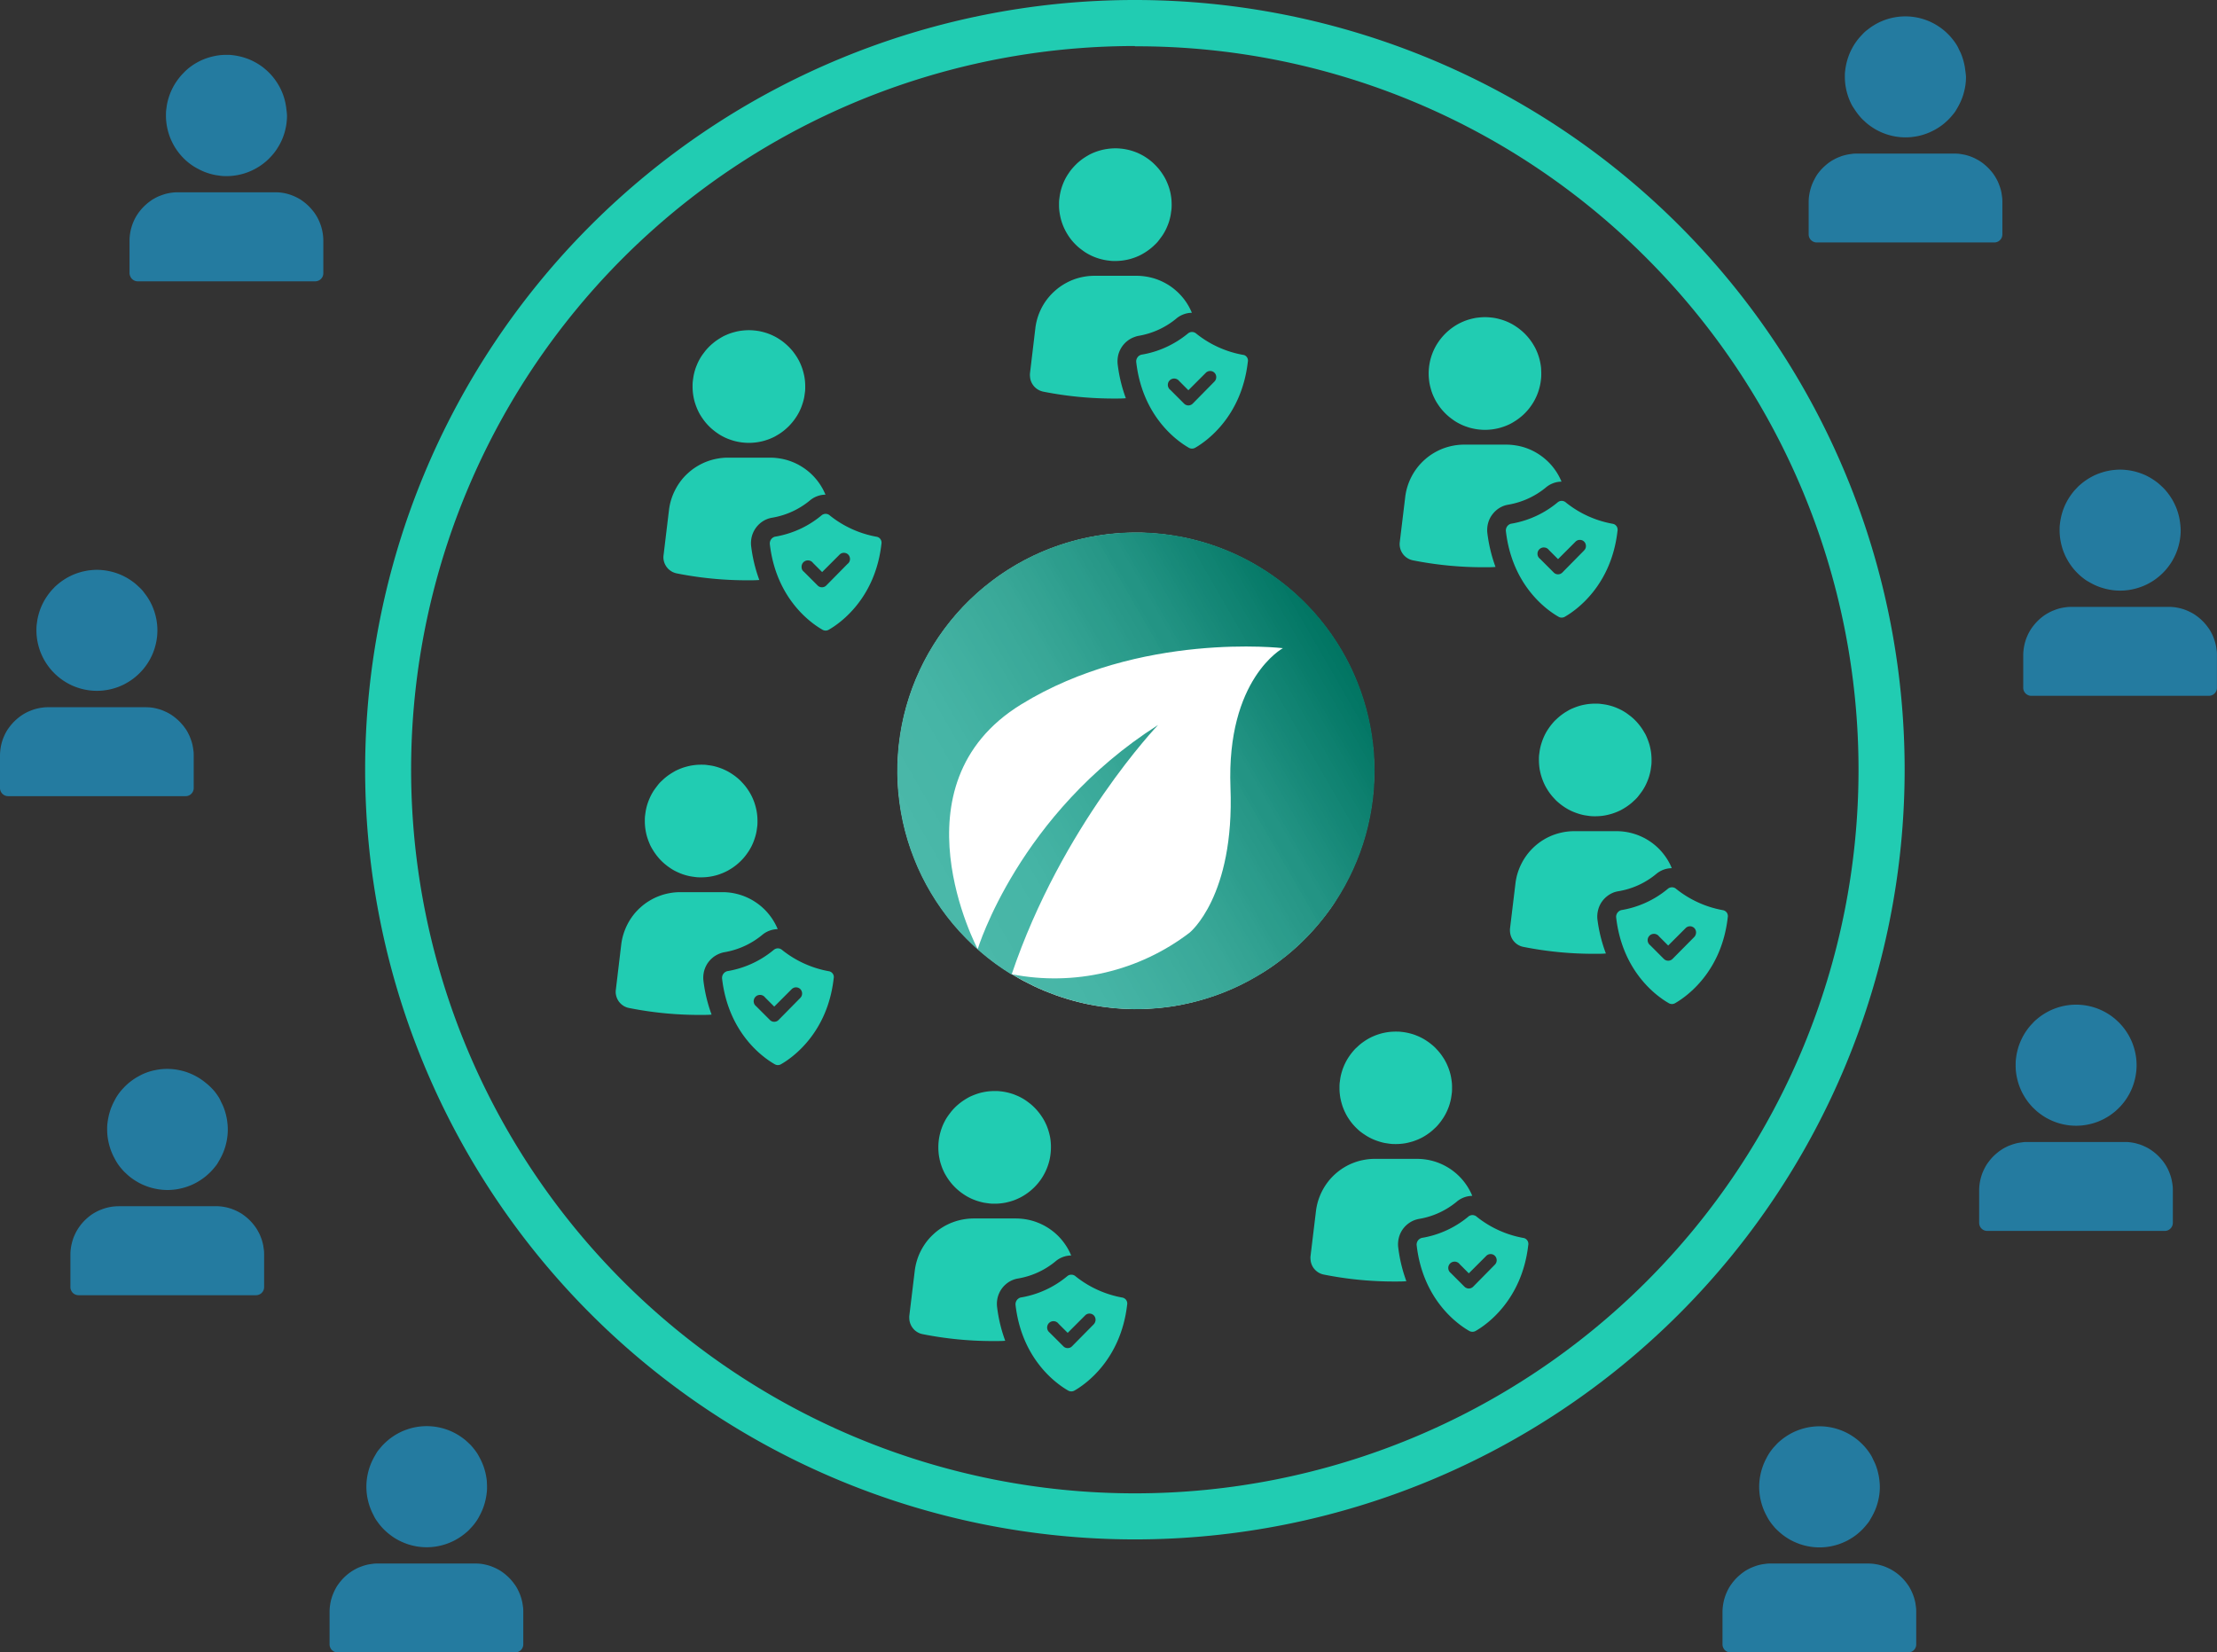 <svg id="Layer_1" data-name="Layer 1" xmlns="http://www.w3.org/2000/svg" xmlns:xlink="http://www.w3.org/1999/xlink" viewBox="0 0 766.12 571.06"><rect x="0" y="0" width="766.12" height="571.06" fill="#333333" stroke="none"/><defs><style>.cls-1{fill:none;}.cls-2{fill:#21ccb2;}.cls-3{clip-path:url(#clip-path);}.cls-4{fill:#fff;}.cls-5{clip-path:url(#clip-path-3);}.cls-6{fill:url(#linear-gradient);}.cls-7{clip-path:url(#clip-path-4);}.cls-8{clip-path:url(#clip-path-5);}.cls-9{clip-path:url(#clip-path-6);}.cls-10{clip-path:url(#clip-path-7);}.cls-11{fill:#247ba0;}</style><clipPath id="clip-path"><rect class="cls-1" x="310.07" y="183.92" width="165" height="165"/></clipPath><clipPath id="clip-path-3"><path class="cls-1" d="M392.45,184a82.43,82.43,0,0,0-42.88,152.8c17.4-51.58,50.61-86.24,50.61-86.24C352,281.21,337.86,328,337.86,328s-30.2-56.77,15-84.55c41-25.25,90.47-19.45,90.47-19.45s-19.57,10.51-18.12,48.2-14.14,50.13-14.14,50.13a76.85,76.85,0,0,1-61.35,14.37A82.38,82.38,0,1,0,392.45,184Z"/></clipPath><linearGradient id="linear-gradient" x1="-267.47" y1="679.39" x2="-105.89" y2="586.12" gradientTransform="translate(618.06 -497.86) scale(1.21)" gradientUnits="userSpaceOnUse"><stop offset="0" stop-color="#4ab8a9"/><stop offset="0.13" stop-color="#4ab8a9"/><stop offset="0.16" stop-color="#4ab8a9"/><stop offset="0.19" stop-color="#49b7a8"/><stop offset="0.22" stop-color="#48b6a7"/><stop offset="0.25" stop-color="#47b6a7"/><stop offset="0.28" stop-color="#46b5a6"/><stop offset="0.3" stop-color="#45b4a5"/><stop offset="0.3" stop-color="#45b4a5"/><stop offset="0.31" stop-color="#44b3a4"/><stop offset="0.32" stop-color="#44b2a3"/><stop offset="0.33" stop-color="#43b2a3"/><stop offset="0.34" stop-color="#42b1a2"/><stop offset="0.34" stop-color="#42b1a1"/><stop offset="0.35" stop-color="#41b0a1"/><stop offset="0.36" stop-color="#41b0a0"/><stop offset="0.37" stop-color="#40afa0"/><stop offset="0.37" stop-color="#40af9f"/><stop offset="0.38" stop-color="#3fae9f"/><stop offset="0.38" stop-color="#3fae9e"/><stop offset="0.39" stop-color="#3ead9e"/><stop offset="0.4" stop-color="#3ead9d"/><stop offset="0.41" stop-color="#3dac9c"/><stop offset="0.41" stop-color="#3dac9c"/><stop offset="0.42" stop-color="#3cab9b"/><stop offset="0.43" stop-color="#3baa9b"/><stop offset="0.44" stop-color="#3baa9a"/><stop offset="0.45" stop-color="#3aa999"/><stop offset="0.45" stop-color="#3aa999"/><stop offset="0.46" stop-color="#39a898"/><stop offset="0.47" stop-color="#39a797"/><stop offset="0.48" stop-color="#38a797"/><stop offset="0.48" stop-color="#37a696"/><stop offset="0.49" stop-color="#36a595"/><stop offset="0.5" stop-color="#35a494"/><stop offset="0.51" stop-color="#34a393"/><stop offset="0.52" stop-color="#33a392"/><stop offset="0.52" stop-color="#32a292"/><stop offset="0.53" stop-color="#31a191"/><stop offset="0.54" stop-color="#30a090"/><stop offset="0.55" stop-color="#2f9f8f"/><stop offset="0.55" stop-color="#2e9e8e"/><stop offset="0.56" stop-color="#2d9d8d"/><stop offset="0.57" stop-color="#2c9d8c"/><stop offset="0.58" stop-color="#2b9c8c"/><stop offset="0.59" stop-color="#2b9b8b"/><stop offset="0.59" stop-color="#2a9a8a"/><stop offset="0.6" stop-color="#299989"/><stop offset="0.61" stop-color="#289888"/><stop offset="0.62" stop-color="#279787"/><stop offset="0.63" stop-color="#269786"/><stop offset="0.63" stop-color="#259686"/><stop offset="0.63" stop-color="#249585"/><stop offset="0.64" stop-color="#239484"/><stop offset="0.65" stop-color="#239484"/><stop offset="0.66" stop-color="#229383"/><stop offset="0.66" stop-color="#219282"/><stop offset="0.66" stop-color="#209282"/><stop offset="0.67" stop-color="#209181"/><stop offset="0.67" stop-color="#1f9180"/><stop offset="0.68" stop-color="#1f9080"/><stop offset="0.68" stop-color="#1e8f7f"/><stop offset="0.68" stop-color="#1d8f7f"/><stop offset="0.69" stop-color="#1d8e7e"/><stop offset="0.69" stop-color="#1c8e7d"/><stop offset="0.7" stop-color="#1b8d7d"/><stop offset="0.7" stop-color="#1b8d7c"/><stop offset="0.7" stop-color="#1a8c7b"/><stop offset="0.71" stop-color="#198b7b"/><stop offset="0.71" stop-color="#198b7a"/><stop offset="0.71" stop-color="#188a7a"/><stop offset="0.72" stop-color="#188a79"/><stop offset="0.72" stop-color="#178978"/><stop offset="0.73" stop-color="#168878"/><stop offset="0.73" stop-color="#168877"/><stop offset="0.73" stop-color="#158777"/><stop offset="0.74" stop-color="#148776"/><stop offset="0.74" stop-color="#148675"/><stop offset="0.75" stop-color="#138675"/><stop offset="0.75" stop-color="#138574"/><stop offset="0.75" stop-color="#128473"/><stop offset="0.76" stop-color="#118473"/><stop offset="0.76" stop-color="#118372"/><stop offset="0.77" stop-color="#108372"/><stop offset="0.77" stop-color="#0f8271"/><stop offset="0.77" stop-color="#0f8270"/><stop offset="0.78" stop-color="#0e8170"/><stop offset="0.78" stop-color="#0e806f"/><stop offset="0.79" stop-color="#0d806f"/><stop offset="0.79" stop-color="#0c7f6e"/><stop offset="0.79" stop-color="#0c7f6d"/><stop offset="0.8" stop-color="#0b7e6d"/><stop offset="0.8" stop-color="#0a7e6c"/><stop offset="0.8" stop-color="#0a7d6b"/><stop offset="0.81" stop-color="#097c6b"/><stop offset="0.81" stop-color="#087c6a"/><stop offset="0.82" stop-color="#087b6a"/><stop offset="0.82" stop-color="#077b69"/><stop offset="0.82" stop-color="#077a68"/><stop offset="0.83" stop-color="#067a68"/><stop offset="0.83" stop-color="#057967"/><stop offset="0.84" stop-color="#057867"/><stop offset="0.84" stop-color="#047866"/><stop offset="0.84" stop-color="#037765"/><stop offset="0.85" stop-color="#037765"/><stop offset="0.85" stop-color="#027664"/><stop offset="0.86" stop-color="#027663"/><stop offset="0.86" stop-color="#017563"/><stop offset="0.88" stop-color="#007462"/><stop offset="1" stop-color="#007462"/></linearGradient><clipPath id="clip-path-4"><rect class="cls-1" x="493.39" y="109.32" width="40" height="39.91"/></clipPath><clipPath id="clip-path-5"><rect class="cls-1" x="238.39" y="113.82" width="40" height="39.41"/></clipPath><clipPath id="clip-path-6"><rect class="cls-1" x="531.39" y="242.88" width="40" height="39.36"/></clipPath><clipPath id="clip-path-7"><rect class="cls-1" x="323.39" y="376.76" width="40" height="39.48"/></clipPath></defs><path class="cls-2" d="M392.18,532a266.07,266.07,0,0,1-266-266,266,266,0,0,1,532,0,266.07,266.07,0,0,1-266,266Zm0-516.09A250.06,250.06,0,0,0,215.36,442.84,250.06,250.06,0,1,0,569,89.2,248.56,248.56,0,0,0,392.18,16Z"/><g class="cls-3"><path class="cls-4" d="M474.83,266.36c0,1.35,0,2.69-.1,4s-.16,2.69-.29,4-.3,2.68-.5,4-.42,2.66-.69,4-.56,2.64-.89,3.95-.68,2.6-1.07,3.89-.82,2.57-1.27,3.84-.94,2.53-1.46,3.77-1.06,2.48-1.63,3.7-1.19,2.42-1.82,3.61-1.3,2.36-2,3.52S461.7,311,461,312.12s-1.52,2.23-2.33,3.31-1.63,2.15-2.49,3.19-1.73,2.06-2.64,3.06-1.83,2-2.78,2.93-1.93,1.88-2.93,2.79-2,1.78-3.07,2.64-2.1,1.68-3.18,2.49-2.19,1.58-3.31,2.33S436,336.32,434.8,337s-2.32,1.36-3.51,2-2.4,1.24-3.61,1.82-2.45,1.12-3.7,1.64-2.5,1-3.77,1.45-2.55.88-3.84,1.27-2.59.75-3.9,1.08-2.62.62-3.94.89-2.65.49-4,.69-2.67.36-4,.49-2.69.23-4,.3-2.7.1-4.05.1-2.69,0-4-.1-2.69-.17-4-.3-2.68-.3-4-.49-2.66-.43-4-.69-2.63-.56-3.94-.89-2.61-.69-3.9-1.08-2.57-.81-3.84-1.27-2.52-.94-3.77-1.45-2.48-1.06-3.7-1.64-2.42-1.19-3.61-1.82-2.36-1.3-3.52-2-2.29-1.41-3.41-2.16-2.23-1.53-3.31-2.33-2.15-1.64-3.18-2.49-2.07-1.74-3.07-2.64-2-1.84-2.93-2.79-1.88-1.93-2.79-2.93-1.78-2-2.64-3.06-1.68-2.1-2.48-3.19-1.58-2.18-2.33-3.31-1.47-2.25-2.16-3.41-1.36-2.33-2-3.52-1.24-2.39-1.82-3.61-1.12-2.45-1.63-3.7-1-2.5-1.46-3.77-.87-2.55-1.27-3.84-.75-2.59-1.08-3.89-.62-2.63-.88-3.95-.5-2.65-.69-4-.36-2.68-.5-4-.23-2.68-.29-4-.11-2.69-.11-4,0-2.7.11-4,.16-2.7.29-4,.3-2.68.5-4,.42-2.66.69-4,.55-2.64.88-3.95.69-2.61,1.08-3.89.82-2.57,1.27-3.84.94-2.53,1.46-3.78,1.06-2.47,1.63-3.69,1.19-2.43,1.82-3.61,1.3-2.37,2-3.52,1.41-2.3,2.16-3.42,1.52-2.22,2.33-3.3,1.63-2.15,2.48-3.19,1.74-2.06,2.64-3.06,1.84-2,2.79-2.93,1.93-1.88,2.93-2.79,2-1.78,3.07-2.64,2.1-1.68,3.18-2.49,2.19-1.58,3.31-2.33,2.26-1.47,3.41-2.16,2.33-1.36,3.52-2,2.4-1.25,3.61-1.82,2.45-1.12,3.7-1.64,2.5-1,3.77-1.45,2.55-.88,3.84-1.27,2.59-.75,3.9-1.08,2.62-.63,3.94-.89,2.66-.49,4-.69,2.67-.36,4-.49,2.69-.24,4-.3,2.7-.1,4-.1,2.7,0,4.05.1,2.69.16,4,.3,2.68.29,4,.49,2.66.43,4,.69,2.63.56,3.94.89,2.61.69,3.9,1.08,2.57.81,3.84,1.27,2.52.93,3.77,1.45,2.48,1.06,3.7,1.64,2.42,1.18,3.61,1.82,2.36,1.3,3.51,2,2.3,1.41,3.42,2.16,2.23,1.53,3.31,2.33,2.14,1.63,3.18,2.49,2.07,1.73,3.07,2.64,2,1.84,2.93,2.79,1.88,1.93,2.78,2.93,1.79,2,2.64,3.06,1.69,2.1,2.49,3.19,1.58,2.18,2.33,3.3,1.47,2.26,2.16,3.42,1.36,2.33,2,3.52,1.24,2.39,1.82,3.61,1.12,2.45,1.63,3.69,1,2.51,1.46,3.78.87,2.55,1.27,3.84.75,2.59,1.07,3.89.63,2.62.89,3.95.5,2.65.69,4,.36,2.67.5,4,.23,2.68.29,4S474.83,265,474.83,266.36Z"/></g><g class="cls-3"><g class="cls-5"><path class="cls-6" d="M310.07,348.92V184h165V348.92Z"/></g></g><path class="cls-2" d="M521.14,174.42a27.71,27.71,0,0,0,13-5.9,8.46,8.46,0,0,1,2.55-1.52,8.31,8.31,0,0,1,2.92-.55,20.92,20.92,0,0,0-1.36-2.72,21.25,21.25,0,0,0-1.74-2.48,19.77,19.77,0,0,0-2.09-2.2,20.74,20.74,0,0,0-5-3.38,21.4,21.4,0,0,0-2.82-1.1,20.11,20.11,0,0,0-3-.67,20.38,20.38,0,0,0-3-.24H506a20.3,20.3,0,0,0-3.73.34,21.38,21.38,0,0,0-3.6,1,20.93,20.93,0,0,0-3.36,1.65,20.38,20.38,0,0,0-3,2.23,20.61,20.61,0,0,0-2.55,2.73,20.86,20.86,0,0,0-3.42,6.62,19.94,19.94,0,0,0-.76,3.67l-1.86,15.4a5.66,5.66,0,0,0,.12,2.12,5.25,5.25,0,0,0,.35,1,5.62,5.62,0,0,0,.53.92,5.28,5.28,0,0,0,.69.81,5.87,5.87,0,0,0,.83.66,5,5,0,0,0,.94.5,6,6,0,0,0,1,.32,124.73,124.73,0,0,0,25.13,2.4c1.2,0,2.4,0,3.49-.11a51.74,51.74,0,0,1-2.84-11.9,9.1,9.1,0,0,1,0-1.65,8.19,8.19,0,0,1,.29-1.63,9.2,9.2,0,0,1,.58-1.54,8.83,8.83,0,0,1,.87-1.4,8.63,8.63,0,0,1,1.11-1.23,8.5,8.5,0,0,1,1.31-1,8.38,8.38,0,0,1,1.47-.73A9,9,0,0,1,521.14,174.42Z"/><g class="cls-7"><path class="cls-2" d="M532.61,129.08c0,.63,0,1.27-.09,1.9a17.4,17.4,0,0,1-.28,1.9c-.12.62-.28,1.23-.46,1.84s-.4,1.21-.64,1.8-.52,1.16-.82,1.73a19.39,19.39,0,0,1-3.4,4.58,17.27,17.27,0,0,1-1.42,1.28,19,19,0,0,1-1.53,1.14c-.53.35-1.07.68-1.63,1s-1.14.57-1.73.82-1.19.45-1.8.64a16.66,16.66,0,0,1-1.85.46,16.87,16.87,0,0,1-1.89.28,18.2,18.2,0,0,1-3.81,0,17,17,0,0,1-1.88-.28,16.83,16.83,0,0,1-1.86-.46c-.61-.19-1.2-.4-1.79-.64s-1.17-.52-1.73-.82-1.11-.63-1.64-1-1-.73-1.53-1.14a19.73,19.73,0,0,1-2.69-2.69,17,17,0,0,1-1.14-1.54,16.75,16.75,0,0,1-1-1.63c-.3-.57-.57-1.14-.82-1.73s-.46-1.19-.64-1.8-.34-1.22-.47-1.84-.21-1.26-.27-1.9a17.28,17.28,0,0,1-.1-1.9,17.46,17.46,0,0,1,.1-1.91c.06-.63.15-1.26.27-1.88s.29-1.25.47-1.86.4-1.2.64-1.79.52-1.17.82-1.73a18.2,18.2,0,0,1,1-1.64,18.39,18.39,0,0,1,1.14-1.53,19.73,19.73,0,0,1,2.69-2.69,18.39,18.39,0,0,1,1.53-1.14,18.2,18.2,0,0,1,1.64-1c.56-.3,1.14-.57,1.73-.82s1.18-.46,1.79-.64,1.23-.34,1.86-.47,1.25-.21,1.88-.27a18.2,18.2,0,0,1,3.81,0q1,.09,1.89.27c.63.13,1.24.29,1.85.47s1.21.4,1.8.64,1.16.52,1.73.82a18,18,0,0,1,1.63,1,16.86,16.86,0,0,1,1.53,1.14,17.27,17.27,0,0,1,1.42,1.28,18.93,18.93,0,0,1,1.28,1.41c.41.49.78,1,1.14,1.53s.68,1.08,1,1.64.57,1.14.82,1.73.45,1.18.64,1.79.34,1.23.46,1.86a17,17,0,0,1,.28,1.88C532.58,127.81,532.61,128.44,532.61,129.08Z"/></g><path class="cls-2" d="M557.2,181a35.93,35.93,0,0,1-16.06-7.32,2.16,2.16,0,0,0-.69-.43,2.15,2.15,0,0,0-2.26.43A33.79,33.79,0,0,1,522.13,181a2.34,2.34,0,0,0-.75.35,2.5,2.5,0,0,0-.58.59,2.31,2.31,0,0,0-.34.75,2.27,2.27,0,0,0-.08.82c2.18,19,14.31,27.42,18.14,29.6a2.1,2.1,0,0,0,1.14.33,2.14,2.14,0,0,0,1.15-.33c3.82-2.18,16-10.7,18.14-29.6a2.08,2.08,0,0,0,0-.86,1.9,1.9,0,0,0-.33-.79,2.18,2.18,0,0,0-.62-.59A2.1,2.1,0,0,0,557.2,181Zm-9.84,9.28-7.43,7.54a2.23,2.23,0,0,1-.69.49,2.16,2.16,0,0,1-.83.17,2.21,2.21,0,0,1-.84-.17,2.12,2.12,0,0,1-.69-.49l-4.7-4.7a2.16,2.16,0,0,1-.87-1.59,2.21,2.21,0,0,1,.13-.92,2,2,0,0,1,.51-.78,2.13,2.13,0,0,1,.78-.5,2,2,0,0,1,.91-.13,2.33,2.33,0,0,1,.9.25,2.41,2.41,0,0,1,.7.61l3.17,3.17,6-6a2.16,2.16,0,0,1,.7-.49,2.26,2.26,0,0,1,1.67,0,2.23,2.23,0,0,1,.69.49,2.06,2.06,0,0,1,.44.72,2.16,2.16,0,0,1,.13.83,1.93,1.93,0,0,1-.19.82A2.12,2.12,0,0,1,547.36,190.26Z"/><path class="cls-2" d="M266.79,178.92a27.71,27.71,0,0,0,13-5.9,8.46,8.46,0,0,1,2.55-1.52,8.3,8.3,0,0,1,2.91-.55,19.72,19.72,0,0,0-1.36-2.72,20.11,20.11,0,0,0-1.74-2.48,19.68,19.68,0,0,0-2.08-2.2,20.5,20.5,0,0,0-2.39-1.87,20.8,20.8,0,0,0-2.63-1.51,22.09,22.09,0,0,0-2.83-1.1,20,20,0,0,0-3-.67,20.41,20.41,0,0,0-3-.24H251.6a20.19,20.19,0,0,0-3.72.34,20.42,20.42,0,0,0-7,2.66,19.78,19.78,0,0,0-3,2.23,19.37,19.37,0,0,0-2.55,2.73,20.42,20.42,0,0,0-2,3.16,21.27,21.27,0,0,0-1.41,3.46,20.8,20.8,0,0,0-.76,3.67l-1.85,15.4a5.4,5.4,0,0,0,.11,2.12,6,6,0,0,0,.35,1,6.46,6.46,0,0,0,.53.92,6.7,6.7,0,0,0,.69.81,6,6,0,0,0,.84.66,4.7,4.7,0,0,0,.94.5,6,6,0,0,0,1,.32,124.56,124.56,0,0,0,25.12,2.4c1.2,0,2.41,0,3.5-.11a51.23,51.23,0,0,1-2.84-11.9,9.12,9.12,0,0,1,0-1.65,9.94,9.94,0,0,1,.29-1.63,9.24,9.24,0,0,1,.59-1.54,8.77,8.77,0,0,1,.86-1.4,8.63,8.63,0,0,1,1.11-1.23,9,9,0,0,1,1.31-1,8.84,8.84,0,0,1,1.48-.73A8.74,8.74,0,0,1,266.79,178.92Z"/><g class="cls-8"><path class="cls-2" d="M278.26,133.58c0,.63,0,1.27-.09,1.9s-.16,1.27-.28,1.9-.28,1.23-.47,1.84-.4,1.21-.64,1.8a17,17,0,0,1-.82,1.73,16.75,16.75,0,0,1-1,1.63,19.62,19.62,0,0,1-5.36,5.37c-.53.35-1.08.68-1.64,1s-1.14.57-1.73.82-1.18.45-1.79.64a17.23,17.23,0,0,1-1.85.46,17.59,17.59,0,0,1-1.89.28,18.2,18.2,0,0,1-3.81,0,16.87,16.87,0,0,1-1.89-.28,16.66,16.66,0,0,1-1.85-.46c-.61-.19-1.21-.4-1.8-.64s-1.16-.52-1.73-.82-1.1-.63-1.63-1a19,19,0,0,1-1.53-1.14,17.27,17.27,0,0,1-1.42-1.28,18.93,18.93,0,0,1-1.28-1.41c-.4-.49-.78-1-1.14-1.54a19,19,0,0,1-1-1.63c-.3-.57-.57-1.14-.81-1.73s-.46-1.19-.65-1.8-.34-1.22-.46-1.84-.22-1.26-.28-1.9-.09-1.27-.09-1.9,0-1.27.09-1.91.16-1.26.28-1.88.28-1.25.46-1.86.4-1.2.65-1.79a18.15,18.15,0,0,1,.81-1.73c.3-.56.63-1.11,1-1.64s.74-1,1.14-1.53a18.93,18.93,0,0,1,1.28-1.41,17.27,17.27,0,0,1,1.42-1.28,16.86,16.86,0,0,1,1.53-1.14c.53-.36,1.08-.68,1.63-1s1.14-.57,1.73-.82,1.19-.46,1.8-.64,1.22-.34,1.85-.47,1.25-.21,1.89-.27a18.2,18.2,0,0,1,3.81,0q.94.09,1.89.27c.62.13,1.24.29,1.85.47a18.1,18.1,0,0,1,1.79.64c.59.25,1.17.52,1.73.82a18.2,18.2,0,0,1,1.64,1,16.86,16.86,0,0,1,1.53,1.14,20.59,20.59,0,0,1,2.7,2.69c.4.49.78,1,1.13,1.53a18.2,18.2,0,0,1,1,1.64,16.07,16.07,0,0,1,.82,1.73c.24.59.46,1.18.64,1.79s.34,1.23.47,1.86.22,1.25.28,1.88S278.26,132.94,278.26,133.58Z"/></g><path class="cls-2" d="M302.84,185.48a36.06,36.06,0,0,1-16.06-7.32,2.12,2.12,0,0,0-.68-.43,2.17,2.17,0,0,0-.79-.15,2.13,2.13,0,0,0-.79.15,2.16,2.16,0,0,0-.69.43,33.68,33.68,0,0,1-7.54,4.73,34.13,34.13,0,0,1-8.52,2.59,2.29,2.29,0,0,0-.74.35,2.44,2.44,0,0,0-.93,1.34,2.52,2.52,0,0,0-.08.82c2.19,19,14.32,27.42,18.14,29.6a2.15,2.15,0,0,0,2.29,0c3.83-2.18,16-10.7,18.14-29.6a2.08,2.08,0,0,0,0-.86,2,2,0,0,0-.33-.79,2.22,2.22,0,0,0-.63-.59A2.1,2.1,0,0,0,302.84,185.48ZM293,194.76l-7.43,7.54a2.16,2.16,0,0,1-.7.49,2.11,2.11,0,0,1-1.66,0,2.16,2.16,0,0,1-.7-.49l-4.7-4.7a2.29,2.29,0,0,1-.61-.7A2.34,2.34,0,0,1,277,196a2.22,2.22,0,0,1,.14-.92,2,2,0,0,1,.5-.78,2.13,2.13,0,0,1,.78-.5,2.06,2.06,0,0,1,.92-.13,2.11,2.11,0,0,1,1.59.86l3.17,3.17,6-6a2.16,2.16,0,0,1,.7-.49,2.23,2.23,0,0,1,1.66,0,2.16,2.16,0,0,1,.7.49,2,2,0,0,1,.43.72,2,2,0,0,1,.14.83,2.18,2.18,0,0,1-.68,1.51Z"/><path class="cls-2" d="M490.31,421.25a27.17,27.17,0,0,0,6.89-2.09,27.76,27.76,0,0,0,6.11-3.8,8.44,8.44,0,0,1,5.46-2.08,19.61,19.61,0,0,0-1.36-2.71,20.36,20.36,0,0,0-1.73-2.48,20.78,20.78,0,0,0-2.09-2.21A21.63,21.63,0,0,0,501.2,404a22,22,0,0,0-2.63-1.5,20.58,20.58,0,0,0-2.82-1.1,20.14,20.14,0,0,0-3-.68,20.37,20.37,0,0,0-3-.23H475.12a20.19,20.19,0,0,0-3.72.34,19.43,19.43,0,0,0-3.6,1,19.71,19.71,0,0,0-3.36,1.64,20.56,20.56,0,0,0-3,2.23,20,20,0,0,0-2.55,2.74,20.81,20.81,0,0,0-2,3.15,21.38,21.38,0,0,0-1.41,3.47,20.85,20.85,0,0,0-.75,3.66l-1.86,15.41a5.38,5.38,0,0,0,0,1.06,6.29,6.29,0,0,0,.15,1.06,7,7,0,0,0,.35,1,7.17,7.17,0,0,0,.53.93,6.57,6.57,0,0,0,.7.8,5.94,5.94,0,0,0,.83.67,6.5,6.5,0,0,0,.94.5,6,6,0,0,0,1,.31,124,124,0,0,0,25.13,2.41c1.2,0,2.4,0,3.49-.11a51.43,51.43,0,0,1-2.84-11.91,8.27,8.27,0,0,1,0-1.65,8.1,8.1,0,0,1,.29-1.62,8.78,8.78,0,0,1,.58-1.55,9.56,9.56,0,0,1,.86-1.4,9,9,0,0,1,2.43-2.22,8.75,8.75,0,0,1,1.47-.73A9.91,9.91,0,0,1,490.31,421.25Z"/><path class="cls-2" d="M501.78,375.91c0,.64,0,1.28-.09,1.91s-.16,1.26-.28,1.89-.28,1.24-.46,1.85-.4,1.21-.65,1.8a18,18,0,0,1-.81,1.72,18.31,18.31,0,0,1-1,1.64,18.86,18.86,0,0,1-1.13,1.53c-.41.49-.83,1-1.28,1.41s-.93.88-1.42,1.29a18.86,18.86,0,0,1-1.53,1.13,17,17,0,0,1-1.64,1,18,18,0,0,1-1.72.81c-.59.24-1.19.46-1.8.64s-1.23.34-1.85.47-1.25.22-1.89.28-1.27.09-1.9.09-1.28,0-1.91-.09-1.26-.16-1.89-.28-1.24-.28-1.85-.47-1.21-.4-1.8-.64a18,18,0,0,1-1.72-.81,18.31,18.31,0,0,1-1.64-1A18.86,18.86,0,0,1,470,391a21.52,21.52,0,0,1-2.7-2.7,18.86,18.86,0,0,1-1.13-1.53,18.31,18.31,0,0,1-1-1.64c-.29-.56-.57-1.13-.81-1.72a16.76,16.76,0,0,1-.64-1.8c-.19-.61-.34-1.23-.47-1.85s-.21-1.26-.28-1.89-.09-1.27-.09-1.91,0-1.27.09-1.9.16-1.26.28-1.89.28-1.24.47-1.85a16.76,16.76,0,0,1,.64-1.8c.24-.59.52-1.16.81-1.72a17,17,0,0,1,1-1.64,18.86,18.86,0,0,1,1.13-1.53c.41-.49.83-1,1.29-1.42s.92-.87,1.41-1.28a18.86,18.86,0,0,1,1.53-1.13,18.31,18.31,0,0,1,1.64-1,18,18,0,0,1,1.72-.81c.59-.25,1.19-.46,1.8-.65s1.23-.34,1.85-.46a17.59,17.59,0,0,1,1.89-.28c.63-.06,1.27-.09,1.91-.09s1.27,0,1.9.09a17.22,17.22,0,0,1,1.89.28c.62.12,1.24.28,1.85.46s1.21.4,1.8.65a18,18,0,0,1,1.72.81,17,17,0,0,1,1.64,1,18.86,18.86,0,0,1,1.53,1.13c.49.41,1,.83,1.42,1.28s.87.93,1.28,1.42a18.86,18.86,0,0,1,1.13,1.53,17,17,0,0,1,1,1.64,18,18,0,0,1,.81,1.72c.25.59.46,1.19.65,1.8s.34,1.23.46,1.85.21,1.26.28,1.89S501.78,375.28,501.78,375.91Z"/><path class="cls-2" d="M526.36,427.81a36.06,36.06,0,0,1-16.06-7.32,1.85,1.85,0,0,0-.68-.42,2,2,0,0,0-.79-.15,1.92,1.92,0,0,0-.79.15,1.85,1.85,0,0,0-.68.42,33.77,33.77,0,0,1-16.07,7.32,2.42,2.42,0,0,0-.74.36,2.28,2.28,0,0,0-.58.58,2.57,2.57,0,0,0-.35.75,2.27,2.27,0,0,0-.07.82c2.18,19,14.31,27.43,18.13,29.61a2.23,2.23,0,0,0,2.3,0c3.82-2.18,15.95-10.71,18.13-29.61a1.92,1.92,0,0,0,0-.86,2,2,0,0,0-.33-.78,2.05,2.05,0,0,0-.62-.59A2,2,0,0,0,526.36,427.81Zm-9.83,9.29-7.43,7.54a2.12,2.12,0,0,1-2.36.48,2.24,2.24,0,0,1-.7-.48l-4.7-4.7a2.17,2.17,0,0,1-.6-.71,2.09,2.09,0,0,1-.26-.89,2,2,0,0,1,.13-.91,2.26,2.26,0,0,1,.5-.79,2.31,2.31,0,0,1,.78-.5,2.24,2.24,0,0,1,.92-.13,2.09,2.09,0,0,1,.89.26,2.18,2.18,0,0,1,.71.61l3.16,3.17,6-6a2,2,0,0,1,.7-.49,2.12,2.12,0,0,1,.83-.17,2.21,2.21,0,0,1,.84.17,2.07,2.07,0,0,1,.69.49,2.22,2.22,0,0,1,.44.72,2.13,2.13,0,0,1,.13.83,2.09,2.09,0,0,1-.19.82A2.23,2.23,0,0,1,516.53,437.1Z"/><path class="cls-2" d="M250.29,329.08a27.71,27.71,0,0,0,13-5.9,8.58,8.58,0,0,1,5.46-2.08,19.61,19.61,0,0,0-1.36-2.71,19.38,19.38,0,0,0-1.74-2.48,19.68,19.68,0,0,0-2.08-2.2,19.48,19.48,0,0,0-2.39-1.87,20.19,20.19,0,0,0-5.46-2.61,21.37,21.37,0,0,0-2.95-.68,20.4,20.4,0,0,0-3-.23H235.1a20.19,20.19,0,0,0-3.72.34,20.42,20.42,0,0,0-7,2.66,19.78,19.78,0,0,0-3,2.23,19.37,19.37,0,0,0-2.55,2.73,20.81,20.81,0,0,0-2,3.15,21.75,21.75,0,0,0-1.41,3.47,20.8,20.8,0,0,0-.76,3.67L212.82,342a5.4,5.4,0,0,0,.11,2.12,5.93,5.93,0,0,0,.35,1,6.05,6.05,0,0,0,.53.93,5.92,5.92,0,0,0,.69.8,5.37,5.37,0,0,0,.84.67,4.7,4.7,0,0,0,.94.5,5.22,5.22,0,0,0,1,.31,123.85,123.85,0,0,0,25.12,2.41c1.2,0,2.41,0,3.5-.11a51.31,51.31,0,0,1-2.84-11.91,9.1,9.1,0,0,1,0-1.65,9.82,9.82,0,0,1,.29-1.62,9.58,9.58,0,0,1,.59-1.54,8.43,8.43,0,0,1,.86-1.41,8.55,8.55,0,0,1,1.11-1.22,9,9,0,0,1,1.31-1,9.74,9.74,0,0,1,1.48-.74A8.71,8.71,0,0,1,250.29,329.08Z"/><path class="cls-2" d="M261.76,283.74c0,.64,0,1.27-.09,1.9s-.16,1.27-.28,1.89-.28,1.24-.47,1.85-.4,1.21-.64,1.8a17,17,0,0,1-.82,1.73c-.3.55-.62,1.1-1,1.63a18.86,18.86,0,0,1-1.13,1.53,17.38,17.38,0,0,1-1.29,1.42,19.71,19.71,0,0,1-2.94,2.42c-.53.35-1.08.68-1.64,1a21.3,21.3,0,0,1-3.52,1.46c-.61.18-1.23.34-1.85.46s-1.26.22-1.89.28-1.27.09-1.91.09-1.27,0-1.9-.09-1.27-.16-1.89-.28-1.24-.28-1.85-.46-1.21-.4-1.8-.65-1.16-.51-1.73-.81-1.1-.63-1.63-1a19,19,0,0,1-1.53-1.14,18.46,18.46,0,0,1-2.7-2.7q-.6-.74-1.14-1.53c-.35-.53-.68-1.08-1-1.63s-.57-1.14-.81-1.73-.46-1.19-.65-1.8-.34-1.22-.46-1.85-.22-1.25-.28-1.89-.09-1.26-.09-1.9,0-1.28.09-1.91.16-1.26.28-1.88.28-1.25.46-1.86a21.3,21.3,0,0,1,1.46-3.52c.3-.56.63-1.11,1-1.64s.74-1,1.14-1.53.83-1,1.28-1.42.92-.87,1.42-1.28a18.86,18.86,0,0,1,1.53-1.13c.53-.36,1.08-.68,1.63-1s1.14-.57,1.73-.82,1.19-.46,1.8-.64,1.22-.34,1.85-.47,1.25-.21,1.89-.28,1.27-.09,1.9-.09,1.28,0,1.91.09,1.26.16,1.89.28,1.24.28,1.85.47a18.1,18.1,0,0,1,1.79.64c.59.25,1.17.52,1.73.82a18.2,18.2,0,0,1,1.64,1,18.86,18.86,0,0,1,1.53,1.13c.49.41,1,.84,1.41,1.28s.88.93,1.29,1.42a18.86,18.86,0,0,1,1.13,1.53,18.2,18.2,0,0,1,1,1.64,16.07,16.07,0,0,1,.82,1.73,18.1,18.1,0,0,1,.64,1.79c.19.61.34,1.23.47,1.86s.22,1.25.28,1.88S261.76,283.1,261.76,283.74Z"/><path class="cls-2" d="M286.34,335.63a36.06,36.06,0,0,1-16.06-7.32,2.27,2.27,0,0,0-.68-.42,2.17,2.17,0,0,0-.79-.15,2.13,2.13,0,0,0-.79.15,2.32,2.32,0,0,0-.69.42,33.68,33.68,0,0,1-16.06,7.32,2.54,2.54,0,0,0-.74.36,2.32,2.32,0,0,0-.58.59,2.19,2.19,0,0,0-.35.74,2.54,2.54,0,0,0-.08.82c2.19,19,14.32,27.43,18.14,29.61a2.15,2.15,0,0,0,2.29,0c3.83-2.18,16-10.7,18.14-29.61a2.05,2.05,0,0,0-.31-1.64,2.09,2.09,0,0,0-.63-.59A2.11,2.11,0,0,0,286.34,335.63Zm-9.83,9.29-7.43,7.54a2.16,2.16,0,0,1-.7.49,2.11,2.11,0,0,1-1.66,0,2.16,2.16,0,0,1-.7-.49l-4.7-4.7a2.29,2.29,0,0,1-.61-.7,2.34,2.34,0,0,1-.26-.89,2.19,2.19,0,0,1,.14-.92,2,2,0,0,1,.5-.78,2,2,0,0,1,.78-.51,2.39,2.39,0,0,1,.92-.13,2.16,2.16,0,0,1,1.59.87l3.17,3.17,6-6a2,2,0,0,1,.7-.48,2,2,0,0,1,1.66,0,2,2,0,0,1,.7.48,2,2,0,0,1,.43.72,2,2,0,0,1,.14.83,2.29,2.29,0,0,1-.19.82A2.41,2.41,0,0,1,276.51,344.92Z"/><path class="cls-2" d="M393.4,116.07a27.71,27.71,0,0,0,13-5.9,8.26,8.26,0,0,1,2.55-1.52,8.55,8.55,0,0,1,2.92-.56,21.44,21.44,0,0,0-1.36-2.71,20.43,20.43,0,0,0-1.74-2.48,20.73,20.73,0,0,0-2.09-2.2,21.6,21.6,0,0,0-2.38-1.88,23,23,0,0,0-2.64-1.5,22,22,0,0,0-2.82-1.1,21.47,21.47,0,0,0-3-.67,20.38,20.38,0,0,0-3-.24H378.22a21.12,21.12,0,0,0-3.73.34,20.48,20.48,0,0,0-3.6,1,20.93,20.93,0,0,0-3.36,1.65,20.38,20.38,0,0,0-3,2.23,20.4,20.4,0,0,0-6,9.35,20,20,0,0,0-.76,3.66L355.93,129a5.38,5.38,0,0,0,0,1.06,6.29,6.29,0,0,0,.15,1.06,7.09,7.09,0,0,0,.35,1,5.68,5.68,0,0,0,.54.92,5.28,5.28,0,0,0,.69.81,5.23,5.23,0,0,0,.83.66,5.65,5.65,0,0,0,.94.5,6,6,0,0,0,1,.32,124.66,124.66,0,0,0,25.13,2.4c1.2,0,2.4,0,3.49-.11a51.31,51.31,0,0,1-2.84-11.91,9,9,0,0,1,0-1.64,8.82,8.82,0,0,1,.28-1.63,9.58,9.58,0,0,1,.59-1.54,10.22,10.22,0,0,1,.86-1.41,10.71,10.71,0,0,1,1.11-1.22,9.09,9.09,0,0,1,1.32-1,8.14,8.14,0,0,1,1.48-.73A8.64,8.64,0,0,1,393.4,116.07Z"/><path class="cls-2" d="M404.88,70.73c0,.64,0,1.27-.1,1.91s-.16,1.26-.28,1.88-.28,1.25-.46,1.86-.4,1.2-.65,1.79a16.91,16.91,0,0,1-.81,1.72c-.3.57-.63,1.11-1,1.64s-.74,1-1.14,1.54-.83,1-1.28,1.41a18.93,18.93,0,0,1-1.41,1.28c-.5.4-1,.78-1.54,1.14s-1.07.68-1.64,1-1.13.57-1.72.82-1.19.45-1.8.64-1.22.34-1.85.46a16.87,16.87,0,0,1-1.89.28c-.63.06-1.27.1-1.9.1s-1.27,0-1.91-.1a17.59,17.59,0,0,1-1.89-.28c-.62-.12-1.24-.28-1.85-.46s-1.21-.4-1.8-.64-1.16-.52-1.72-.82-1.11-.63-1.64-1-1-.74-1.53-1.14a17.13,17.13,0,0,1-1.41-1.28q-.68-.67-1.29-1.41c-.4-.5-.78-1-1.13-1.54a20.36,20.36,0,0,1-1.8-3.36c-.24-.59-.46-1.19-.64-1.79a16.83,16.83,0,0,1-.46-1.86c-.13-.62-.22-1.25-.29-1.88s-.09-1.27-.09-1.91,0-1.27.09-1.91.16-1.26.29-1.89a17.23,17.23,0,0,1,.46-1.85c.18-.61.4-1.2.64-1.79a18.23,18.23,0,0,1,.82-1.73,16.75,16.75,0,0,1,1-1.63,17.41,17.41,0,0,1,1.13-1.54q.62-.73,1.29-1.41a17.13,17.13,0,0,1,1.41-1.28,16.86,16.86,0,0,1,1.53-1.14c.53-.35,1.08-.68,1.64-1s1.14-.58,1.72-.82,1.19-.46,1.8-.64a17.23,17.23,0,0,1,1.85-.46,20.18,20.18,0,0,1,3.8-.38,17.28,17.28,0,0,1,1.9.1,16.87,16.87,0,0,1,1.89.28,16.66,16.66,0,0,1,1.85.46c.61.18,1.21.4,1.8.64a18.06,18.06,0,0,1,1.72.82c.57.3,1.11.63,1.64,1a18.53,18.53,0,0,1,1.54,1.14A18.93,18.93,0,0,1,399.18,57c.45.45.87.92,1.28,1.41s.78,1,1.14,1.54a19,19,0,0,1,1,1.63,18.15,18.15,0,0,1,.81,1.73c.25.59.46,1.18.65,1.79s.34,1.23.46,1.85.22,1.26.28,1.89S404.88,70.09,404.88,70.73Z"/><path class="cls-2" d="M429.46,122.62a36,36,0,0,1-16.07-7.32,2.16,2.16,0,0,0-.68-.42,2.09,2.09,0,0,0-.79-.15,2.13,2.13,0,0,0-.79.15,2.27,2.27,0,0,0-.68.42A34,34,0,0,1,402.9,120a33.34,33.34,0,0,1-8.51,2.58,2.6,2.6,0,0,0-.75.36,2.32,2.32,0,0,0-.58.59,2.57,2.57,0,0,0-.35.75,2.51,2.51,0,0,0-.07.82c2.18,19,14.31,27.42,18.13,29.61a2.22,2.22,0,0,0,1.15.32,2.24,2.24,0,0,0,1.15-.32c3.82-2.19,15.95-10.71,18.13-29.61a2.06,2.06,0,0,0-.31-1.65,2.05,2.05,0,0,0-.62-.59A2.11,2.11,0,0,0,429.46,122.62Zm-9.84,9.29-7.42,7.54a2.08,2.08,0,0,1-.7.48,2,2,0,0,1-1.67,0,2,2,0,0,1-.69-.48l-4.7-4.7a2,2,0,0,1-.61-.7,2.18,2.18,0,0,1-.26-.89,2.21,2.21,0,0,1,.13-.92,2.13,2.13,0,0,1,.5-.78,2.17,2.17,0,0,1,.78-.5,2.11,2.11,0,0,1,1.81.13,2.27,2.27,0,0,1,.71.6l3.16,3.17,6-6a2.08,2.08,0,0,1,.7-.48,2,2,0,0,1,.83-.17,2.09,2.09,0,0,1,1.53.65,2.06,2.06,0,0,1,.44.72,2.16,2.16,0,0,1,.13.83,2.09,2.09,0,0,1-.19.82A2.23,2.23,0,0,1,419.62,131.91Z"/><path class="cls-2" d="M559.25,308a27.45,27.45,0,0,0,13-5.9,8.67,8.67,0,0,1,2.55-1.52,8.53,8.53,0,0,1,2.91-.55,19.55,19.55,0,0,0-1.35-2.71,20.29,20.29,0,0,0-1.75-2.49,20.29,20.29,0,0,0-4.47-4.07,19,19,0,0,0-2.63-1.5,20.71,20.71,0,0,0-2.83-1.1,21.37,21.37,0,0,0-2.95-.68,21.84,21.84,0,0,0-3-.24H544.07a21.12,21.12,0,0,0-3.73.34,21.79,21.79,0,0,0-3.61,1,20.37,20.37,0,0,0-3.35,1.64,20,20,0,0,0-3,2.23,21.33,21.33,0,0,0-2.55,2.74,20.81,20.81,0,0,0-2,3.15,21.38,21.38,0,0,0-1.41,3.47,20.67,20.67,0,0,0-.75,3.66l-1.86,15.41a6.23,6.23,0,0,0,0,1.06,5.85,5.85,0,0,0,.51,2.06,5.62,5.62,0,0,0,1.23,1.73,5.41,5.41,0,0,0,.83.67,6.5,6.5,0,0,0,.94.5,6,6,0,0,0,1,.31,124,124,0,0,0,25.13,2.41c1.2,0,2.4,0,3.49-.11A51.43,51.43,0,0,1,552,317.59a9.1,9.1,0,0,1,0-1.65,8.89,8.89,0,0,1,.3-1.62,8.57,8.57,0,0,1,1.44-2.95,8.55,8.55,0,0,1,1.11-1.22,10,10,0,0,1,1.32-1,9.14,9.14,0,0,1,1.47-.73A9,9,0,0,1,559.25,308Z"/><g class="cls-9"><path class="cls-2" d="M570.72,262.63c0,.64,0,1.28-.09,1.91s-.16,1.26-.28,1.89-.28,1.24-.46,1.85-.41,1.21-.65,1.79a18.15,18.15,0,0,1-.81,1.73c-.31.56-.63,1.11-1,1.64s-.74,1-1.14,1.53-.83,1-1.28,1.42-.92.87-1.42,1.28a18.86,18.86,0,0,1-1.53,1.13c-.53.36-1.08.68-1.64,1s-1.14.57-1.72.81-1.19.46-1.8.64-1.22.34-1.85.47-1.25.22-1.89.28-1.27.09-1.9.09-1.28,0-1.91-.09-1.26-.16-1.89-.28-1.24-.28-1.85-.47-1.21-.4-1.8-.64-1.16-.51-1.72-.81-1.11-.63-1.64-1a18.86,18.86,0,0,1-1.53-1.13c-.49-.41-1-.83-1.42-1.28s-.87-.93-1.28-1.42a18.86,18.86,0,0,1-1.13-1.53c-.36-.53-.68-1.08-1-1.64a20.17,20.17,0,0,1-1.45-3.52c-.19-.61-.34-1.23-.47-1.85s-.22-1.25-.28-1.89-.09-1.27-.09-1.91,0-1.27.09-1.9.16-1.27.28-1.89.28-1.24.47-1.85.4-1.21.64-1.8.51-1.16.81-1.73.63-1.1,1-1.63a18.86,18.86,0,0,1,1.13-1.53c.41-.5.83-1,1.28-1.42s.93-.88,1.42-1.28,1-.78,1.53-1.14,1.08-.67,1.64-1,1.14-.57,1.72-.81,1.19-.46,1.8-.65,1.23-.34,1.85-.46,1.25-.22,1.89-.28,1.27-.09,1.91-.09,1.27,0,1.9.09,1.27.16,1.89.28,1.24.28,1.85.46,1.21.4,1.8.65,1.16.51,1.72.81,1.11.63,1.64,1,1,.74,1.53,1.14a17.27,17.27,0,0,1,1.42,1.28c.45.45.87.92,1.28,1.42s.78,1,1.14,1.53.67,1.08,1,1.63.57,1.14.81,1.73.46,1.19.65,1.8.33,1.22.46,1.85.22,1.25.28,1.89S570.72,262,570.72,262.63Z"/></g><path class="cls-2" d="M595.3,314.53a36.06,36.06,0,0,1-16.06-7.32,1.85,1.85,0,0,0-.68-.42,2.17,2.17,0,0,0-.79-.15,2.13,2.13,0,0,0-.79.15,2,2,0,0,0-.69.42,33.32,33.32,0,0,1-7.54,4.73,33.72,33.72,0,0,1-8.52,2.59,2.31,2.31,0,0,0-.74.36,2.66,2.66,0,0,0-.58.58,2.57,2.57,0,0,0-.35.75,2.28,2.28,0,0,0-.07.82c2.18,19,14.31,27.42,18.13,29.61a2.17,2.17,0,0,0,2.3,0c3.82-2.19,16-10.71,18.13-29.61a2.07,2.07,0,0,0,0-.86,2,2,0,0,0-.33-.79,2.18,2.18,0,0,0-.63-.58A2.11,2.11,0,0,0,595.3,314.53Zm-9.83,9.29L578,331.36a2.14,2.14,0,0,1-1.53.65,2.16,2.16,0,0,1-.83-.17,2.13,2.13,0,0,1-.7-.48l-4.69-4.7a2.18,2.18,0,0,1-.61-.71,2.2,2.2,0,0,1-.13-1.81,2.31,2.31,0,0,1,.5-.78,2.18,2.18,0,0,1,1.7-.63,2.13,2.13,0,0,1,.89.26,2,2,0,0,1,.7.61l3.17,3.17,6-6a2.16,2.16,0,0,1,.7-.49,2.11,2.11,0,0,1,1.66,0,2.16,2.16,0,0,1,.7.49,2.22,2.22,0,0,1,.44.72,2.21,2.21,0,0,1-.06,1.65A2.23,2.23,0,0,1,585.47,323.82Z"/><path class="cls-2" d="M351.7,441.85a27.45,27.45,0,0,0,13-5.9,8.34,8.34,0,0,1,2.55-1.52,8.26,8.26,0,0,1,2.91-.55,21.57,21.57,0,0,0-1.36-2.72,22.12,22.12,0,0,0-1.74-2.48,20.29,20.29,0,0,0-4.47-4.07,19.58,19.58,0,0,0-2.63-1.5,20.76,20.76,0,0,0-2.83-1.11,21.33,21.33,0,0,0-2.95-.67,22.09,22.09,0,0,0-3-.24H336.51a21.1,21.1,0,0,0-3.72.34,20.37,20.37,0,0,0-3.61,1,20.08,20.08,0,0,0-3.36,1.64,19.78,19.78,0,0,0-3,2.23,20.65,20.65,0,0,0-2.56,2.73,21.35,21.35,0,0,0-2,3.16,19.72,19.72,0,0,0-1.41,3.47,20.69,20.69,0,0,0-.76,3.66l-1.86,15.4a6.39,6.39,0,0,0,0,1.07,5.33,5.33,0,0,0,.16,1.05,6,6,0,0,0,.35,1,6.46,6.46,0,0,0,.53.92,6.7,6.7,0,0,0,.69.81,5.81,5.81,0,0,0,1.78,1.17,6.18,6.18,0,0,0,1,.31,124.08,124.08,0,0,0,25.13,2.4c1.2,0,2.4,0,3.5-.1a51.39,51.39,0,0,1-2.84-11.92,9,9,0,0,1,0-1.64,8.87,8.87,0,0,1,.29-1.62,9.34,9.34,0,0,1,.59-1.55,8.77,8.77,0,0,1,.86-1.4,8,8,0,0,1,1.11-1.22,8.41,8.41,0,0,1,1.31-1,8.85,8.85,0,0,1,1.48-.73A8.74,8.74,0,0,1,351.7,441.85Z"/><g class="cls-10"><path class="cls-2" d="M363.17,396.51a17.33,17.33,0,0,1-.1,1.91c-.06.63-.15,1.26-.27,1.88s-.28,1.25-.47,1.86a19.69,19.69,0,0,1-2.44,5.16,16.86,16.86,0,0,1-1.14,1.53,19.73,19.73,0,0,1-2.69,2.69,18.39,18.39,0,0,1-1.53,1.14,18.2,18.2,0,0,1-1.64,1c-.56.3-1.14.57-1.73.82s-1.18.46-1.79.64-1.23.34-1.85.47-1.26.21-1.89.28-1.27.09-1.91.09-1.27,0-1.9-.09-1.27-.16-1.89-.28-1.24-.29-1.85-.47-1.21-.4-1.8-.64-1.16-.52-1.73-.82a18,18,0,0,1-1.63-1,16.86,16.86,0,0,1-1.53-1.14,17.27,17.27,0,0,1-1.42-1.28,18.93,18.93,0,0,1-1.28-1.41q-.6-.74-1.14-1.53c-.35-.53-.68-1.08-1-1.64s-.57-1.14-.82-1.73-.45-1.18-.64-1.79-.34-1.23-.46-1.86a17,17,0,0,1-.28-1.88,20.21,20.21,0,0,1,0-3.81,16.87,16.87,0,0,1,.28-1.89c.12-.63.28-1.24.46-1.85s.4-1.21.64-1.8.52-1.16.82-1.73.63-1.1,1-1.63.74-1,1.14-1.53a18.46,18.46,0,0,1,2.7-2.7,19,19,0,0,1,1.53-1.14c.53-.35,1.07-.68,1.63-1s1.14-.57,1.73-.81,1.19-.46,1.8-.65,1.22-.34,1.85-.46a16.87,16.87,0,0,1,1.89-.28c.63-.06,1.27-.09,1.9-.09s1.28,0,1.91.09a17.59,17.59,0,0,1,1.89.28c.62.12,1.24.28,1.85.46s1.2.4,1.79.65a18.15,18.15,0,0,1,1.73.81c.56.3,1.11.63,1.64,1s1,.73,1.53,1.14a18.93,18.93,0,0,1,1.41,1.28,17.27,17.27,0,0,1,1.28,1.42,16.86,16.86,0,0,1,1.14,1.53,18,18,0,0,1,1,1.63c.3.57.58,1.14.82,1.73s.46,1.19.64,1.8.34,1.22.47,1.85.21,1.25.27,1.89A17.28,17.28,0,0,1,363.17,396.51Z"/></g><path class="cls-2" d="M387.75,448.41a36.06,36.06,0,0,1-16.06-7.32,2.12,2.12,0,0,0-.68-.43,2.18,2.18,0,0,0-.8-.14,2.13,2.13,0,0,0-1.47.57,33.68,33.68,0,0,1-16.06,7.32,2,2,0,0,0-.74.36,2.28,2.28,0,0,0-.58.58,2.34,2.34,0,0,0-.35.75,2.52,2.52,0,0,0-.08.82c2.19,19,14.32,27.42,18.14,29.61a2.21,2.21,0,0,0,2.29,0c3.83-2.19,15.95-10.71,18.14-29.61a2.07,2.07,0,0,0,0-.86,2.29,2.29,0,0,0-.33-.79,2.18,2.18,0,0,0-.63-.58A2,2,0,0,0,387.75,448.41Zm-9.83,9.29-7.43,7.53a2,2,0,0,1-.7.49,2.12,2.12,0,0,1-.83.17,2.21,2.21,0,0,1-.84-.17,2.07,2.07,0,0,1-.69-.49l-4.7-4.69a2.45,2.45,0,0,1-.61-.71,2.29,2.29,0,0,1-.26-.89A2.22,2.22,0,0,1,362,458a2.09,2.09,0,0,1,.5-.78,2.13,2.13,0,0,1,.78-.5,2.19,2.19,0,0,1,.92-.13,2.16,2.16,0,0,1,1.59.87l3.17,3.16,6-6a2.07,2.07,0,0,1,.69-.49,2.21,2.21,0,0,1,.84-.17,2.16,2.16,0,0,1,.83.17,2.11,2.11,0,0,1,.7.49,2,2,0,0,1,.43.72,2.1,2.1,0,0,1,.14.83,2.34,2.34,0,0,1-.19.82A2.41,2.41,0,0,1,377.92,457.7Z"/><path class="cls-11" d="M679.38,26.54a20,20,0,0,1-.1,2.05q-.1,1-.3,2c-.14.67-.3,1.33-.5,2s-.43,1.31-.69,1.94-.56,1.25-.88,1.86-.68,1.19-1,1.76-.79,1.12-1.23,1.65a19.85,19.85,0,0,1-1.38,1.53c-.48.48-1,.94-1.52,1.38s-1.08.84-1.65,1.22A18.24,18.24,0,0,1,668.32,45c-.6.32-1.22.62-1.85.88s-1.28.49-1.93.69a20.15,20.15,0,0,1-2,.5c-.67.13-1.34.23-2,.3a21.06,21.06,0,0,1-4.1,0c-.68-.07-1.36-.17-2-.3a20,20,0,0,1-2-.5c-.66-.2-1.3-.43-1.93-.69s-1.25-.56-1.86-.88-1.19-.68-1.76-1.06-1.12-.79-1.65-1.22-1-.9-1.52-1.38-.94-1-1.38-1.53-.84-1.08-1.22-1.65S640.34,37,640,36.42a19.66,19.66,0,0,1-.88-1.86,18.61,18.61,0,0,1-.69-1.94,20,20,0,0,1-.5-2,19.67,19.67,0,0,1-.31-2c-.06-.68-.1-1.36-.1-2.05s0-1.37.1-2.05a19.67,19.67,0,0,1,.31-2,21.52,21.52,0,0,1,1.19-3.93,19.66,19.66,0,0,1,.88-1.86c.32-.6.67-1.19,1.05-1.76s.79-1.12,1.22-1.65.9-1,1.38-1.52,1-1,1.52-1.39,1.08-.84,1.65-1.22,1.16-.73,1.76-1.06,1.22-.61,1.86-.88,1.27-.49,1.93-.69a20,20,0,0,1,2-.5c.67-.13,1.35-.23,2-.3a21.06,21.06,0,0,1,4.1,0c.69.07,1.36.17,2,.3a20.15,20.15,0,0,1,2,.5c.65.2,1.3.43,1.93.69s1.25.56,1.85.88a20.51,20.51,0,0,1,1.76,1.06c.57.38,1.12.79,1.65,1.22a20,20,0,0,1,1.52,1.39,18,18,0,0,1,1.38,1.52c.44.53.84,1.08,1.23,1.65s.73,1.16,1,1.76.62,1.23.88,1.86.49,1.28.69,1.94.36,1.32.5,2,.23,1.35.3,2A20.1,20.1,0,0,1,679.38,26.54Z"/><path class="cls-11" d="M675.2,53.08H641.73c-.55,0-1.1,0-1.64.08s-1.09.14-1.63.25-1.06.24-1.59.39-1,.35-1.54.56a14.48,14.48,0,0,0-1.49.71c-.48.25-1,.54-1.41.84a15.39,15.39,0,0,0-1.31,1c-.42.35-.83.72-1.22,1.11a14,14,0,0,0-1.1,1.21,15.68,15.68,0,0,0-1,1.33A14.17,14.17,0,0,0,627,62a14.33,14.33,0,0,0-.71,1.48c-.21.51-.39,1-.55,1.55s-.29,1.06-.4,1.59-.19,1.08-.25,1.63-.07,1.09-.08,1.64V81a2.84,2.84,0,0,0,.22,1.07,2.73,2.73,0,0,0,.6.9,2.87,2.87,0,0,0,.9.61,2.83,2.83,0,0,0,1.07.21h61.36a2.8,2.8,0,0,0,1.07-.21,2.76,2.76,0,0,0,.9-.61,2.61,2.61,0,0,0,.61-.9,2.83,2.83,0,0,0,.21-1.07V69.84c0-.55,0-1.09-.08-1.64s-.14-1.09-.24-1.63-.24-1.07-.4-1.59-.35-1-.56-1.55-.44-1-.7-1.48a16.38,16.38,0,0,0-.84-1.41c-.31-.46-.63-.9-1-1.33a19.07,19.07,0,0,0-2.32-2.32,15.54,15.54,0,0,0-1.32-1,14.17,14.17,0,0,0-1.41-.84,13.4,13.4,0,0,0-1.48-.71c-.51-.21-1-.4-1.55-.56s-1-.29-1.59-.39-1.08-.19-1.62-.25S675.75,53.08,675.2,53.08Z"/><path class="cls-11" d="M168.3,513.79c0,.68,0,1.37-.1,2.05a20.52,20.52,0,0,1-.31,2,20,20,0,0,1-.5,2,18.44,18.44,0,0,1-.69,1.93,17.57,17.57,0,0,1-.88,1.86,19.62,19.62,0,0,1-1,1.77c-.38.57-.79,1.12-1.22,1.65s-.9,1-1.38,1.53-1,.94-1.52,1.37a19.62,19.62,0,0,1-1.65,1.23c-.57.38-1.16.73-1.76,1.06s-1.22.61-1.86.87a18.49,18.49,0,0,1-1.93.7c-.66.2-1.32.36-2,.5s-1.35.23-2,.3a21.06,21.06,0,0,1-4.1,0c-.69-.07-1.36-.17-2-.3s-1.34-.3-2-.5a20.31,20.31,0,0,1-1.93-.7c-.63-.26-1.25-.55-1.85-.87a20.51,20.51,0,0,1-1.76-1.06,22.08,22.08,0,0,1-3.17-2.6,19.85,19.85,0,0,1-1.38-1.53c-.44-.53-.84-1.08-1.23-1.65s-.73-1.16-1-1.77a19.8,19.8,0,0,1-.88-1.86c-.26-.63-.49-1.27-.69-1.93s-.36-1.32-.5-2-.23-1.36-.3-2a21.17,21.17,0,0,1,0-4.11c.07-.68.17-1.35.3-2s.3-1.34.5-2,.43-1.31.69-1.94.56-1.25.88-1.86.68-1.19,1-1.76.79-1.12,1.23-1.65a18.15,18.15,0,0,1,1.38-1.53c.48-.48,1-.94,1.52-1.38s1.08-.84,1.65-1.22a16.42,16.42,0,0,1,1.76-1.06,18.4,18.4,0,0,1,1.85-.88c.64-.26,1.28-.49,1.93-.69a20.94,20.94,0,0,1,4-.8,20.82,20.82,0,0,1,8.12.8c.66.2,1.3.43,1.93.69a20.53,20.53,0,0,1,3.62,1.94c.57.38,1.12.79,1.65,1.22s1,.9,1.52,1.38.94,1,1.38,1.53.84,1.08,1.22,1.65a19.45,19.45,0,0,1,1,1.76,19.66,19.66,0,0,1,.88,1.86,18.61,18.61,0,0,1,.69,1.94,19.3,19.3,0,0,1,.5,2,20.33,20.33,0,0,1,.31,2C168.26,512.42,168.3,513.1,168.3,513.79Z"/><path class="cls-11" d="M164.11,540.33H130.64c-.55,0-1.09,0-1.64.08s-1.08.14-1.62.24-1.07.24-1.59.4-1,.35-1.55.56-1,.44-1.48.7a17.12,17.12,0,0,0-2.73,1.83c-.42.35-.83.72-1.21,1.1s-.76.8-1.11,1.22-.67.86-1,1.32-.58.93-.84,1.41-.49,1-.7,1.49a15.83,15.83,0,0,0-.56,1.55c-.16.52-.29,1-.4,1.59s-.18,1.08-.24,1.63-.08,1.09-.08,1.64v11.18a2.75,2.75,0,0,0,.21,1.06,2.56,2.56,0,0,0,.61.91,2.73,2.73,0,0,0,.9.6,2.63,2.63,0,0,0,1.07.22h61.36a2.55,2.55,0,0,0,1.06-.22,2.77,2.77,0,0,0,.91-.6,2.67,2.67,0,0,0,.6-.91,2.58,2.58,0,0,0,.22-1.06V557.09c0-.55,0-1.1-.08-1.64s-.14-1.09-.25-1.63-.24-1.07-.4-1.59a15.79,15.79,0,0,0-.55-1.55c-.21-.51-.45-1-.7-1.49s-.55-1-.85-1.41-.63-.89-1-1.32a15.73,15.73,0,0,0-1.1-1.22c-.39-.38-.79-.75-1.22-1.1a15.39,15.39,0,0,0-1.31-1c-.46-.31-.93-.59-1.41-.85a15.58,15.58,0,0,0-1.49-.7c-.5-.21-1-.4-1.54-.56s-1.06-.29-1.59-.4-1.08-.19-1.63-.24S164.66,540.33,164.11,540.33Z"/><path class="cls-11" d="M649.61,513.79a20.1,20.1,0,0,1-.1,2.05q-.1,1-.3,2c-.14.67-.3,1.33-.5,2s-.43,1.3-.69,1.93-.56,1.26-.88,1.86-.68,1.2-1,1.77-.79,1.12-1.23,1.65A19.88,19.88,0,0,1,642,530a19.62,19.62,0,0,1-1.65,1.23c-.57.38-1.15.73-1.76,1.06s-1.22.61-1.85.87a20.31,20.31,0,0,1-1.93.7c-.66.2-1.32.36-2,.5s-1.34.23-2,.3a21.06,21.06,0,0,1-4.1,0c-.68-.07-1.35-.17-2-.3s-1.33-.3-2-.5a18.49,18.49,0,0,1-1.93-.7c-.64-.26-1.25-.55-1.86-.87s-1.19-.68-1.76-1.06a19.62,19.62,0,0,1-1.65-1.23c-.53-.43-1-.89-1.52-1.37s-.94-1-1.38-1.53-.84-1.08-1.22-1.65a19.62,19.62,0,0,1-1-1.77,17.57,17.57,0,0,1-.88-1.86c-.26-.63-.49-1.27-.69-1.93a20,20,0,0,1-.5-2,17.92,17.92,0,0,1-.3-2,19.25,19.25,0,0,1,0-4.11,17.75,17.75,0,0,1,.3-2,19.3,19.3,0,0,1,.5-2c.2-.66.43-1.31.69-1.94a19.66,19.66,0,0,1,.88-1.86,19.45,19.45,0,0,1,1-1.76c.38-.57.79-1.12,1.22-1.65s.9-1,1.38-1.53,1-.94,1.52-1.38,1.08-.84,1.65-1.22a20.53,20.53,0,0,1,3.62-1.94c.63-.26,1.27-.49,1.93-.69a20,20,0,0,1,2-.5,21,21,0,0,1,4.08-.4,20,20,0,0,1,2,.1,20.94,20.94,0,0,1,4,.8c.65.2,1.29.43,1.93.69a18.4,18.4,0,0,1,1.85.88,17.47,17.47,0,0,1,1.76,1.06c.57.38,1.12.79,1.65,1.22s1,.9,1.52,1.38a18.15,18.15,0,0,1,1.38,1.53c.44.53.84,1.08,1.23,1.65s.73,1.15,1,1.76.61,1.23.88,1.86.49,1.28.69,1.94.36,1.32.5,2,.23,1.35.3,2A20.29,20.29,0,0,1,649.61,513.79Z"/><path class="cls-11" d="M645.43,540.33H612c-.55,0-1.1,0-1.64.08s-1.09.14-1.62.24-1.08.24-1.6.4-1,.35-1.54.56a15.58,15.58,0,0,0-1.49.7c-.48.26-1,.54-1.41.85a15.39,15.39,0,0,0-1.31,1c-.43.35-.83.72-1.22,1.1s-.75.8-1.1,1.22-.67.86-1,1.32-.59.93-.85,1.41-.49,1-.7,1.49a15.79,15.79,0,0,0-.55,1.55c-.16.52-.29,1-.4,1.59s-.19,1.08-.25,1.63-.08,1.09-.08,1.64v11.18a2.58,2.58,0,0,0,.22,1.06,2.71,2.71,0,0,0,1.51,1.51,2.58,2.58,0,0,0,1.06.22h61.36a2.63,2.63,0,0,0,1.07-.22,2.73,2.73,0,0,0,.9-.6,2.56,2.56,0,0,0,.61-.91,2.75,2.75,0,0,0,.21-1.06V557.09c0-.55,0-1.1-.08-1.64s-.13-1.09-.24-1.63-.25-1.07-.4-1.59a15.83,15.83,0,0,0-.56-1.55c-.21-.51-.44-1-.7-1.49s-.54-1-.84-1.41-.64-.89-1-1.32-.72-.83-1.11-1.22-.79-.75-1.21-1.1a17.12,17.12,0,0,0-2.73-1.83c-.48-.26-1-.49-1.48-.7s-1-.4-1.55-.56-1-.29-1.59-.4-1.08-.19-1.62-.24S646,540.33,645.43,540.33Z"/><path class="cls-11" d="M78.72,390.31a20.29,20.29,0,0,1-.1,2.06c-.07.68-.17,1.36-.3,2s-.3,1.34-.5,2-.43,1.31-.69,1.94-.56,1.26-.88,1.86-.68,1.19-1,1.76-.79,1.12-1.23,1.66a19.71,19.71,0,0,1-1.38,1.52c-.48.48-1,.94-1.52,1.38a21.72,21.72,0,0,1-3.41,2.28,17.57,17.57,0,0,1-1.86.88q-.94.39-1.92.69a20.15,20.15,0,0,1-2,.5,17.12,17.12,0,0,1-2,.3,19.16,19.16,0,0,1-4.1,0,17.43,17.43,0,0,1-2-.3,20,20,0,0,1-2-.5c-.66-.2-1.3-.43-1.93-.69a20.53,20.53,0,0,1-3.62-1.94,17.55,17.55,0,0,1-1.65-1.22c-.53-.44-1-.9-1.52-1.38s-.94-1-1.38-1.52-.84-1.09-1.22-1.66a19.45,19.45,0,0,1-1-1.76,18.56,18.56,0,0,1-.88-1.86,16.56,16.56,0,0,1-.69-1.94,19.3,19.3,0,0,1-.5-2,19.89,19.89,0,0,1-.31-2c-.06-.69-.1-1.37-.1-2.06s0-1.37.1-2.05a19.89,19.89,0,0,1,.31-2,19.48,19.48,0,0,1,.5-2,16.41,16.41,0,0,1,.69-1.93,17.57,17.57,0,0,1,.88-1.86,19.62,19.62,0,0,1,1-1.77c.38-.57.79-1.12,1.22-1.65s.9-1,1.38-1.52a21.29,21.29,0,0,1,3.17-2.61c.57-.38,1.16-.73,1.76-1.05A18.56,18.56,0,0,1,49.8,371c.63-.26,1.27-.5,1.93-.7s1.32-.36,2-.49a19.89,19.89,0,0,1,2-.31,21.06,21.06,0,0,1,4.1,0,19.48,19.48,0,0,1,2,.31c.67.13,1.34.3,2,.49s1.29.44,1.92.7a17.57,17.57,0,0,1,1.86.88,20,20,0,0,1,3.41,2.28A21.29,21.29,0,0,1,74,377c.44.53.84,1.08,1.23,1.65s.73,1.16,1,1.77.61,1.22.88,1.86.49,1.27.69,1.93.36,1.32.5,2,.23,1.35.3,2A20.1,20.1,0,0,1,78.72,390.31Z"/><path class="cls-11" d="M74.54,416.86H41.07a16.89,16.89,0,0,0-3.27.32c-.53.11-1.07.24-1.59.4s-1,.35-1.54.56a13.48,13.48,0,0,0-1.49.7q-.72.39-1.41.84c-.45.31-.89.64-1.31,1a16.06,16.06,0,0,0-1.22,1.11,17.29,17.29,0,0,0-2.08,2.54c-.3.46-.59.92-.85,1.41s-.49,1-.7,1.48-.39,1-.55,1.55-.29,1.06-.4,1.6-.19,1.08-.25,1.62-.08,1.1-.08,1.65v11.17a2.63,2.63,0,0,0,.22,1.07,2.88,2.88,0,0,0,.6.91,2.73,2.73,0,0,0,.9.6,2.81,2.81,0,0,0,1.07.22H88.48a2.81,2.81,0,0,0,1.07-.22,2.73,2.73,0,0,0,.9-.6,2.91,2.91,0,0,0,.61-.91,2.8,2.8,0,0,0,.21-1.07V433.62c0-.55,0-1.1-.08-1.65s-.14-1.08-.24-1.62-.25-1.07-.4-1.6-.35-1-.56-1.55-.44-1-.7-1.48-.54-1-.84-1.41a16.22,16.22,0,0,0-1-1.32,14.08,14.08,0,0,0-1.1-1.22,15.91,15.91,0,0,0-1.21-1.11c-.43-.34-.86-.67-1.32-1s-.93-.58-1.41-.84a14.24,14.24,0,0,0-1.48-.7c-.51-.21-1-.4-1.55-.56s-1-.29-1.59-.4a16.68,16.68,0,0,0-3.26-.32Z"/><path class="cls-11" d="M54.39,217.87a20.1,20.1,0,0,1-.1,2c-.07.69-.17,1.36-.3,2s-.3,1.33-.5,2-.43,1.3-.69,1.94-.56,1.25-.88,1.86-.68,1.19-1.06,1.76-.79,1.12-1.22,1.65a21.29,21.29,0,0,1-2.9,2.9,19.62,19.62,0,0,1-1.65,1.23c-.57.38-1.16.73-1.76,1.06s-1.22.61-1.85.88-1.28.49-1.94.69a19.3,19.3,0,0,1-2,.5c-.67.13-1.35.23-2,.3a21.06,21.06,0,0,1-4.1,0c-.68-.07-1.36-.17-2-.3a19.3,19.3,0,0,1-2-.5c-.66-.2-1.3-.43-1.94-.69s-1.25-.56-1.85-.88-1.19-.68-1.76-1.06a19.62,19.62,0,0,1-1.65-1.23,18,18,0,0,1-1.52-1.38,19.91,19.91,0,0,1-1.38-1.52c-.43-.53-.84-1.08-1.22-1.65s-.74-1.16-1.06-1.76-.61-1.23-.88-1.86-.49-1.28-.69-1.94-.36-1.32-.5-2-.23-1.35-.3-2-.1-1.37-.1-2,0-1.37.1-2.06.17-1.36.3-2,.3-1.34.5-2,.43-1.31.69-1.94.56-1.25.88-1.86.68-1.19,1.06-1.76.79-1.12,1.22-1.66.9-1,1.38-1.52,1-.94,1.52-1.38a21.72,21.72,0,0,1,3.41-2.28c.6-.32,1.22-.62,1.85-.88s1.28-.49,1.94-.69a19.3,19.3,0,0,1,2-.5,17.43,17.43,0,0,1,2-.3,19.16,19.16,0,0,1,4.1,0,17.43,17.43,0,0,1,2,.3,19.3,19.3,0,0,1,2,.5c.66.2,1.3.43,1.94.69s1.25.56,1.85.88,1.19.68,1.76,1.06a19.5,19.5,0,0,1,1.65,1.22c.53.44,1,.9,1.52,1.38s1,1,1.38,1.52.84,1.09,1.22,1.66.74,1.16,1.06,1.76.62,1.22.88,1.86.49,1.28.69,1.94.36,1.32.5,2,.23,1.35.3,2A20.29,20.29,0,0,1,54.39,217.87Z"/><path class="cls-11" d="M50.2,244.41H16.73c-.54,0-1.09,0-1.63.08a14.89,14.89,0,0,0-1.63.24c-.53.11-1.06.24-1.59.4s-1,.35-1.54.56-1,.44-1.49.7a15.35,15.35,0,0,0-1.4.85,15.68,15.68,0,0,0-1.33,1c-.42.35-.82.71-1.21,1.1s-.76.8-1.11,1.22-.67.87-1,1.32-.59.93-.85,1.41-.49,1-.7,1.49-.39,1-.55,1.54A17.55,17.55,0,0,0,0,261.17v11.17a2.8,2.8,0,0,0,.21,1.07,3,3,0,0,0,.61.91,2.76,2.76,0,0,0,.9.61,2.83,2.83,0,0,0,1.07.21H64.15a2.8,2.8,0,0,0,1.07-.21,2.76,2.76,0,0,0,.9-.61,2.77,2.77,0,0,0,.82-2V261.17c0-.55,0-1.1-.08-1.64s-.14-1.09-.25-1.63a12.9,12.9,0,0,0-.4-1.6c-.16-.52-.34-1-.55-1.54s-.45-1-.7-1.49-.54-1-.85-1.41-.63-.9-1-1.32-.72-.83-1.11-1.22-.79-.75-1.21-1.1-.87-.68-1.32-1-.93-.59-1.41-.85-1-.49-1.48-.7-1-.4-1.55-.56-1.06-.29-1.59-.4a14.89,14.89,0,0,0-1.63-.24C51.3,244.44,50.75,244.41,50.2,244.41Z"/><path class="cls-11" d="M99.18,39.91A20.11,20.11,0,0,1,99.07,42a17.43,17.43,0,0,1-.3,2,19.44,19.44,0,0,1-.49,2c-.2.65-.43,1.3-.69,1.93s-.56,1.26-.88,1.86S96,51,95.65,51.55s-.79,1.12-1.22,1.65-.89,1-1.38,1.52a18,18,0,0,1-1.52,1.38,19.62,19.62,0,0,1-1.65,1.23c-.57.38-1.16.73-1.76,1.05a18.4,18.4,0,0,1-1.85.88,19.53,19.53,0,0,1-1.94.7c-.65.2-1.32.36-2,.5s-1.35.23-2,.3-1.36.1-2,.1-1.37,0-2.05-.1-1.36-.17-2-.3-1.34-.3-2-.5a19.53,19.53,0,0,1-1.94-.7,18.4,18.4,0,0,1-1.85-.88A20,20,0,0,1,65,56.1a18,18,0,0,1-1.52-1.38,19.71,19.71,0,0,1-1.38-1.52c-.43-.53-.84-1.08-1.22-1.65a17.62,17.62,0,0,1-1.06-1.77c-.32-.6-.61-1.22-.88-1.86s-.49-1.28-.69-1.93-.36-1.32-.5-2-.23-1.35-.3-2-.1-1.37-.1-2.05,0-1.37.1-2.06.17-1.36.3-2,.3-1.34.5-2,.43-1.3.69-1.93.56-1.26.88-1.86a17.47,17.47,0,0,1,1.06-1.76c.38-.57.79-1.13,1.22-1.66a18,18,0,0,1,1.38-1.52A19.91,19.91,0,0,1,65,23.71c.53-.44,1.08-.84,1.65-1.23a19.45,19.45,0,0,1,1.76-1.05,18.4,18.4,0,0,1,1.85-.88,21.52,21.52,0,0,1,3.93-1.19,19.89,19.89,0,0,1,2-.31c.68-.06,1.36-.1,2.05-.1s1.37,0,2,.1a19.89,19.89,0,0,1,2,.31,21.52,21.52,0,0,1,3.93,1.19,18.4,18.4,0,0,1,1.85.88c.6.32,1.19.67,1.76,1.05s1.12.79,1.65,1.23a21.29,21.29,0,0,1,2.9,2.9c.43.53.84,1.09,1.22,1.66s.73,1.15,1.06,1.76.61,1.22.88,1.86.49,1.28.69,1.93a19.44,19.44,0,0,1,.49,2,17.43,17.43,0,0,1,.3,2A20.31,20.31,0,0,1,99.18,39.91Z"/><path class="cls-11" d="M95,66.45H61.52a16.68,16.68,0,0,0-3.26.32c-.54.11-1.07.24-1.59.4s-1,.35-1.55.56-1,.44-1.48.7-1,.54-1.41.85-.89.63-1.32,1-.82.72-1.21,1.11-.76.8-1.11,1.22a16,16,0,0,0-1,1.32,15.94,15.94,0,0,0-1.55,2.9c-.21.5-.39,1-.55,1.54s-.3,1.06-.41,1.6-.18,1.08-.24,1.63-.08,1.09-.08,1.64V94.38A2.8,2.8,0,0,0,45,95.45,2.79,2.79,0,0,0,46.51,97a2.63,2.63,0,0,0,1.07.22h61.36A2.58,2.58,0,0,0,110,97a2.67,2.67,0,0,0,.91-.6,2.91,2.91,0,0,0,.61-.91,2.8,2.8,0,0,0,.21-1.07V83.21a17.11,17.11,0,0,0-.73-4.87c-.16-.52-.34-1-.55-1.54s-.45-1-.7-1.49a15.51,15.51,0,0,0-.85-1.41,14.09,14.09,0,0,0-1-1.32c-.35-.42-.71-.83-1.1-1.22s-.79-.75-1.21-1.11-.87-.67-1.32-1-.93-.59-1.41-.85-1-.49-1.49-.7-1-.4-1.54-.56-1.06-.29-1.59-.4A16.89,16.89,0,0,0,95,66.45Z"/><path class="cls-11" d="M738.33,368.12a20.1,20.1,0,0,1-.1,2.05q-.11,1-.3,2c-.14.67-.3,1.34-.5,2s-.43,1.3-.69,1.94-.56,1.25-.88,1.86-.68,1.19-1.06,1.76a17.55,17.55,0,0,1-1.22,1.65,18,18,0,0,1-1.38,1.52,20,20,0,0,1-1.52,1.39c-.53.43-1.08.84-1.64,1.22s-1.16.73-1.77,1.06-1.22.61-1.85.88-1.28.49-1.94.69a19.3,19.3,0,0,1-2,.5c-.67.13-1.35.23-2,.3a21.06,21.06,0,0,1-4.1,0c-.68-.07-1.36-.17-2-.3a20,20,0,0,1-2-.5c-.66-.2-1.3-.43-1.93-.69s-1.25-.56-1.86-.88-1.19-.68-1.76-1.06-1.12-.79-1.65-1.22-1-.9-1.52-1.39-.94-1-1.38-1.52-.84-1.08-1.22-1.65-.73-1.16-1.06-1.76-.61-1.23-.87-1.86a19.53,19.53,0,0,1-.7-1.94c-.19-.65-.36-1.32-.5-2s-.23-1.35-.3-2-.09-1.37-.09-2.05,0-1.37.09-2.05.17-1.37.3-2,.31-1.33.5-2a18.66,18.66,0,0,1,.7-1.94q.39-.94.87-1.86c.33-.6.68-1.19,1.06-1.76s.79-1.12,1.22-1.65.9-1,1.38-1.53,1-.94,1.52-1.38,1.08-.84,1.65-1.22,1.16-.74,1.76-1.06,1.22-.62,1.86-.88,1.27-.49,1.93-.69a20,20,0,0,1,2-.5c.67-.13,1.35-.23,2-.3a21.06,21.06,0,0,1,4.1,0c.68.07,1.36.17,2,.3a19.3,19.3,0,0,1,2,.5c.66.2,1.31.43,1.94.69s1.25.56,1.85.88,1.19.68,1.77,1.06,1.11.79,1.64,1.22,1,.9,1.52,1.38a19.85,19.85,0,0,1,1.38,1.53,17.55,17.55,0,0,1,1.22,1.65c.38.57.74,1.16,1.06,1.76s.62,1.23.88,1.86.49,1.28.69,1.94.36,1.32.5,2,.23,1.35.3,2A20,20,0,0,1,738.33,368.12Z"/><path class="cls-11" d="M734.15,394.66H700.68c-.55,0-1.1,0-1.64.08s-1.09.14-1.63.24-1.06.25-1.59.41-1,.34-1.54.55-1,.45-1.49.7a15.35,15.35,0,0,0-1.4.85,16.11,16.11,0,0,0-1.32,1c-.43.35-.83.72-1.22,1.1a15.73,15.73,0,0,0-1.1,1.22c-.35.43-.68.87-1,1.32a14.54,14.54,0,0,0-.84,1.41c-.26.49-.5,1-.71,1.49s-.39,1-.55,1.55-.29,1.05-.4,1.59a16.89,16.89,0,0,0-.32,3.27V422.6a2.78,2.78,0,0,0,.21,1.06,2.67,2.67,0,0,0,.6.91,2.76,2.76,0,0,0,.9.61,2.83,2.83,0,0,0,1.07.21h61.36a2.8,2.8,0,0,0,1.07-.21,2.76,2.76,0,0,0,.9-.61,2.7,2.7,0,0,0,.61-.91,2.78,2.78,0,0,0,.21-1.06V411.42c0-.55,0-1.1-.08-1.64a14.91,14.91,0,0,0-.25-1.63,14.18,14.18,0,0,0-.39-1.59c-.16-.53-.35-1-.56-1.55s-.44-1-.7-1.49-.54-.95-.85-1.41-.62-.89-1-1.32-.72-.83-1.11-1.22-.79-.75-1.21-1.1-.87-.67-1.32-1a15.51,15.51,0,0,0-1.41-.85c-.48-.25-1-.49-1.48-.7s-1-.39-1.55-.55-1-.3-1.59-.41-1.08-.18-1.62-.24S734.7,394.66,734.15,394.66Z"/><path class="cls-11" d="M753.57,183.19a20.1,20.1,0,0,1-.1,2.05c-.07.68-.17,1.36-.3,2a19.48,19.48,0,0,1-.5,2c-.2.66-.43,1.3-.69,1.93s-.56,1.26-.88,1.86a17.62,17.62,0,0,1-1.06,1.77c-.38.57-.79,1.12-1.22,1.65a21.29,21.29,0,0,1-2.9,2.9,20,20,0,0,1-3.41,2.28,18.4,18.4,0,0,1-1.85.88,21.52,21.52,0,0,1-3.93,1.19,20.33,20.33,0,0,1-8.16,0,21.52,21.52,0,0,1-3.93-1.19,18.4,18.4,0,0,1-1.85-.88c-.6-.32-1.19-.67-1.76-1a19.62,19.62,0,0,1-1.65-1.23,18,18,0,0,1-1.52-1.38,19.91,19.91,0,0,1-1.38-1.52c-.43-.53-.84-1.08-1.22-1.65s-.73-1.16-1.06-1.77-.61-1.22-.88-1.86-.49-1.27-.69-1.93a19.44,19.44,0,0,1-.49-2,19.89,19.89,0,0,1-.31-2c-.06-.68-.1-1.37-.1-2.05s0-1.37.1-2.06a19.89,19.89,0,0,1,.31-2,19.26,19.26,0,0,1,.49-2c.2-.66.43-1.31.69-1.94s.56-1.26.88-1.86.68-1.19,1.06-1.76.79-1.12,1.22-1.66.9-1,1.38-1.52,1-.94,1.52-1.38a17.55,17.55,0,0,1,1.65-1.22,18.66,18.66,0,0,1,1.76-1.06,18.4,18.4,0,0,1,1.85-.88c.64-.26,1.28-.49,1.94-.69a19.3,19.3,0,0,1,2-.5,17.43,17.43,0,0,1,2-.3,19.16,19.16,0,0,1,4.1,0,17.43,17.43,0,0,1,2,.3,19.3,19.3,0,0,1,2,.5c.66.2,1.3.43,1.94.69a18.4,18.4,0,0,1,1.85.88,21.72,21.72,0,0,1,3.41,2.28c.53.44,1,.9,1.52,1.38a19.71,19.71,0,0,1,1.38,1.52c.43.54.84,1.09,1.22,1.66a17.47,17.47,0,0,1,1.06,1.76c.32.6.61,1.23.88,1.86s.49,1.28.69,1.94a19.3,19.3,0,0,1,.5,2c.13.67.23,1.35.3,2A20.29,20.29,0,0,1,753.57,183.19Z"/><path class="cls-11" d="M749.39,209.73H715.92a14.89,14.89,0,0,0-1.64.08c-.55.05-1.09.14-1.63.24s-1.06.24-1.59.4-1,.35-1.54.56-1,.44-1.49.7-.95.54-1.41.84-.89.64-1.32,1a15.6,15.6,0,0,0-1.21,1.1,15.93,15.93,0,0,0-1.1,1.22,15.54,15.54,0,0,0-1,1.32c-.31.46-.59.93-.85,1.41s-.49,1-.7,1.48-.39,1-.55,1.55a16.79,16.79,0,0,0-.64,3.22,15.2,15.2,0,0,0-.09,1.65v11.17a2.8,2.8,0,0,0,.21,1.07,3,3,0,0,0,.61.91,2.73,2.73,0,0,0,.9.6,2.66,2.66,0,0,0,1.07.22h61.36a2.66,2.66,0,0,0,1.07-.22,2.73,2.73,0,0,0,.9-.6,2.77,2.77,0,0,0,.82-2V226.49c0-.55,0-1.1-.08-1.65s-.14-1.08-.24-1.62-.25-1.07-.41-1.6-.34-1-.55-1.55-.44-1-.7-1.48-.54-1-.85-1.41-.63-.89-1-1.32a16.06,16.06,0,0,0-1.11-1.22,15.6,15.6,0,0,0-1.21-1.1q-.64-.53-1.32-1t-1.41-.84c-.48-.26-1-.49-1.48-.7s-1-.4-1.55-.56-1-.29-1.59-.4-1.08-.19-1.63-.24A14.83,14.83,0,0,0,749.39,209.73Z"/></svg>